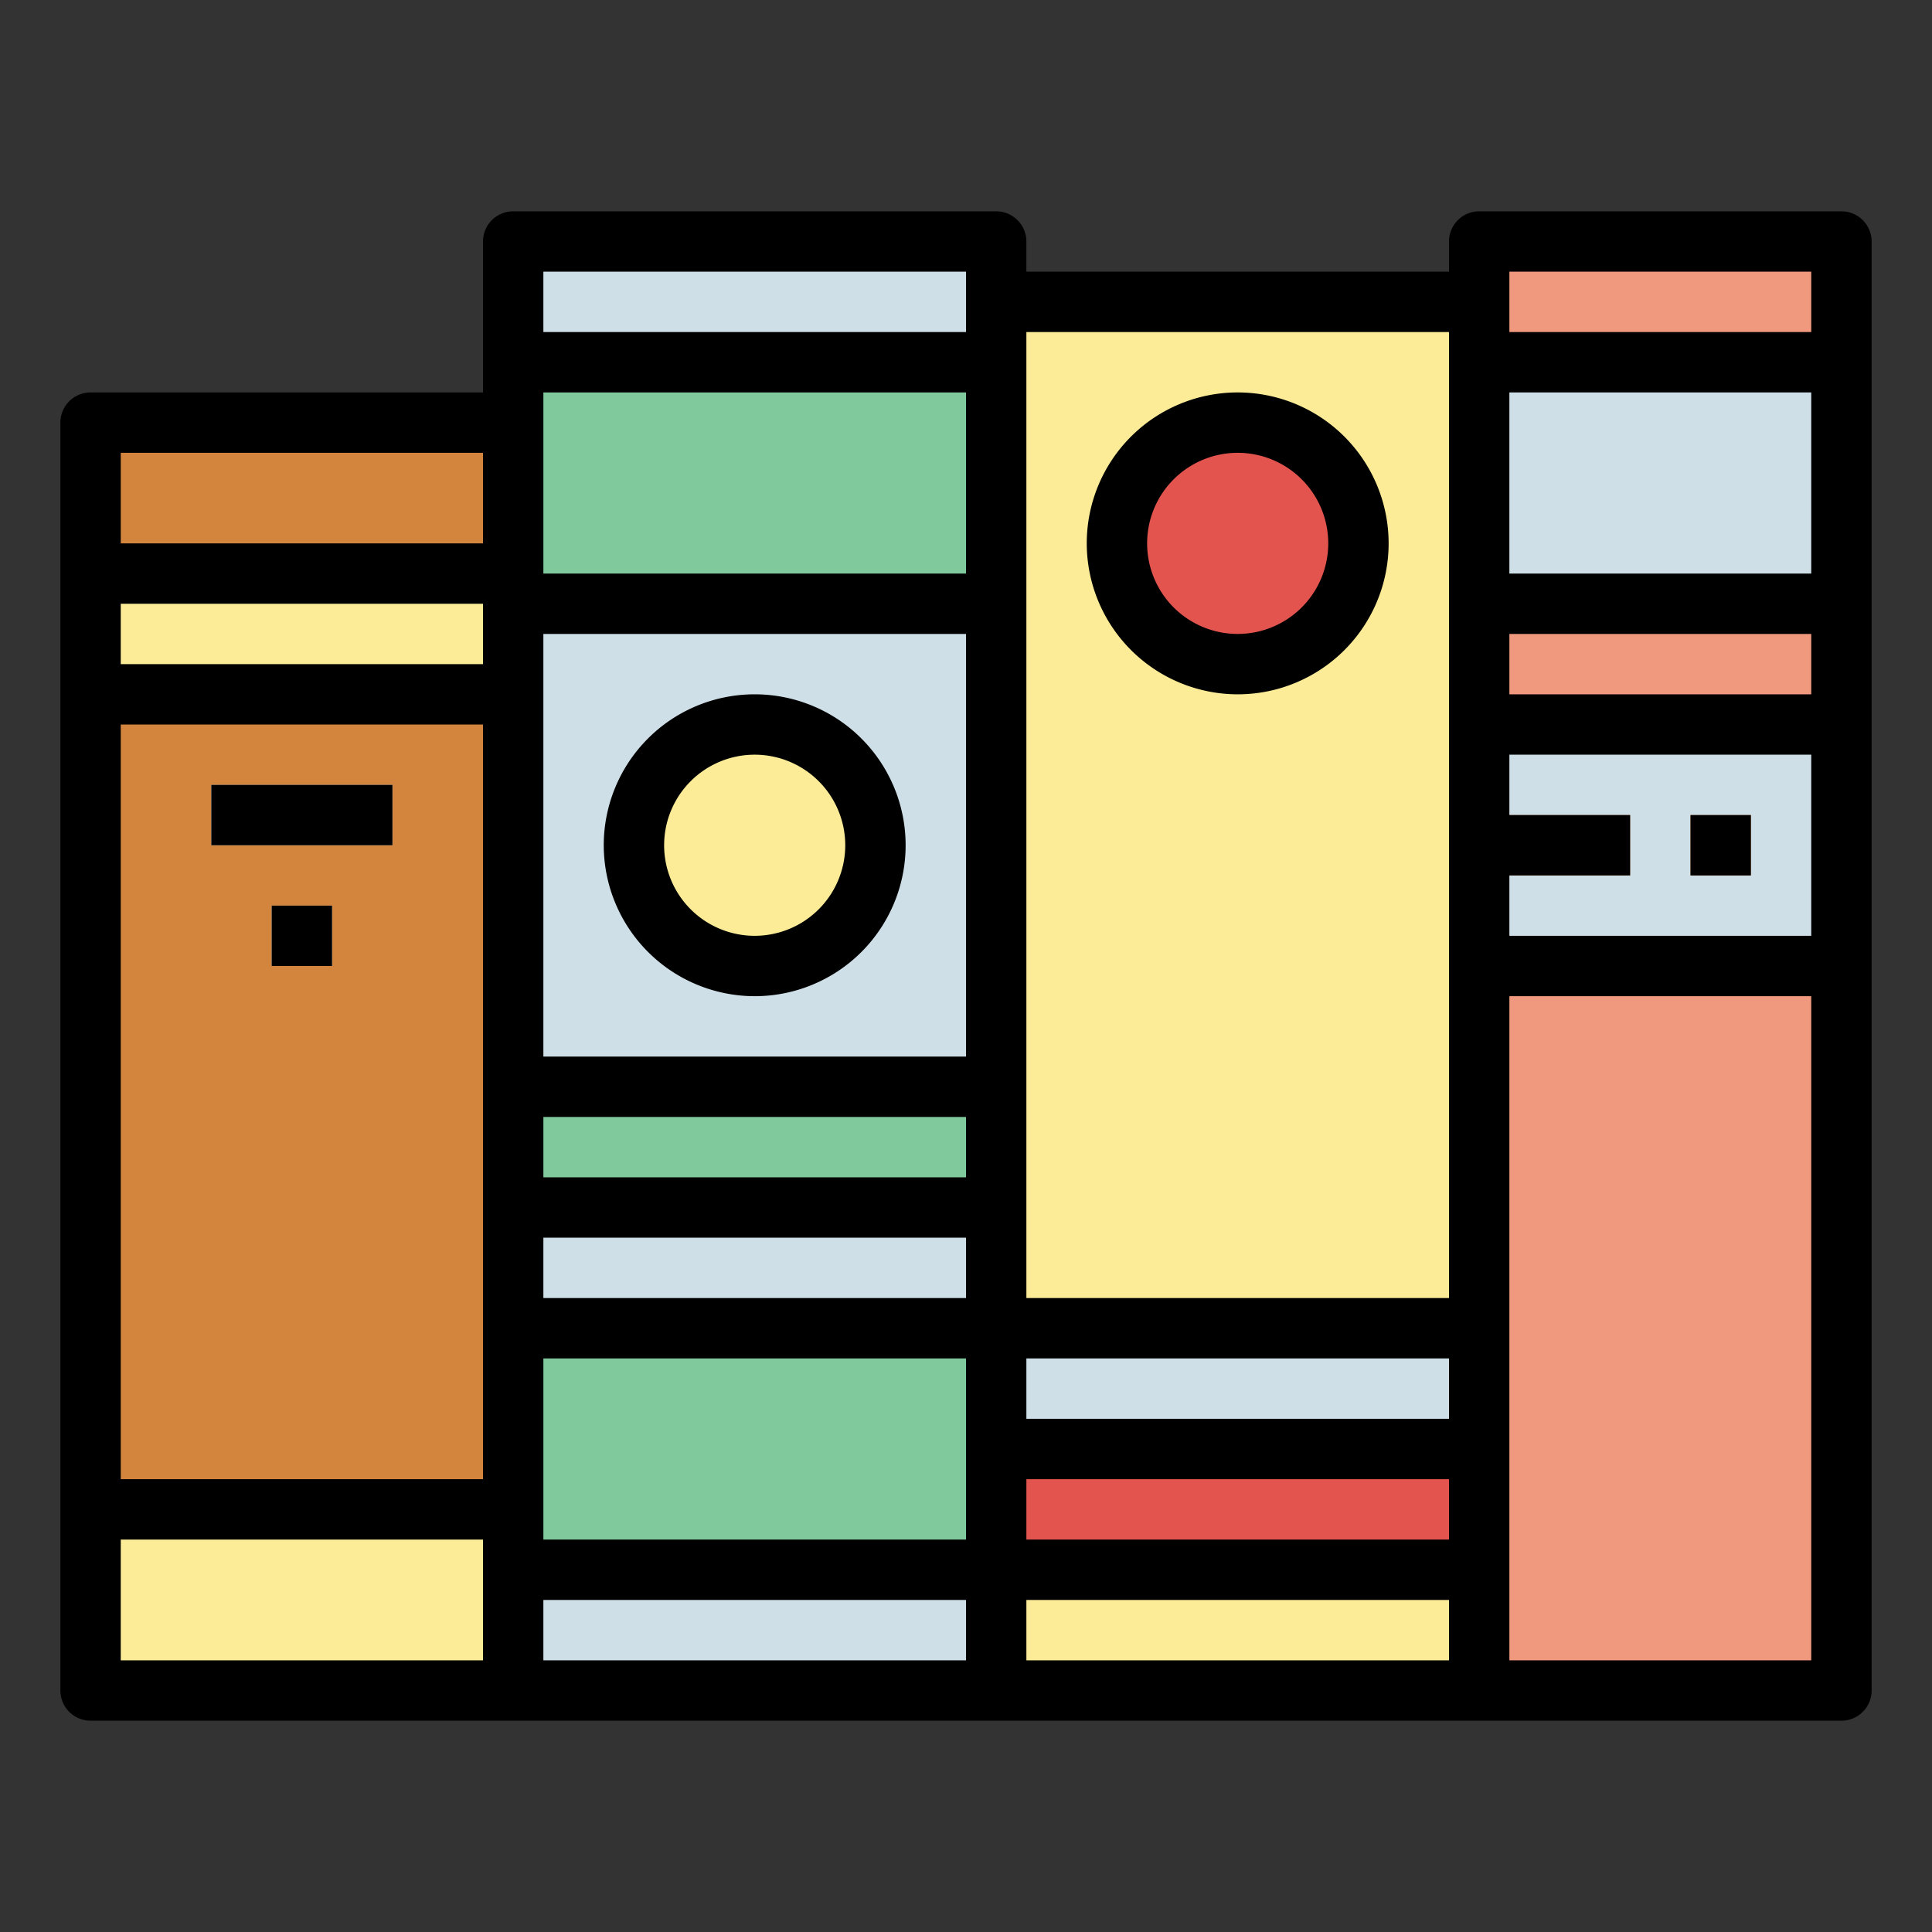 <svg height="512" viewBox="0 0 64 64" width="512" xmlns="http://www.w3.org/2000/svg"><rect x="0" y="0" width="64" height="64" fill="#333333" stroke="none"/><g id="Filled_outline" data-name="Filled outline"><path d="m-11 28h42v14h-42z" fill="#d3843d" transform="matrix(0 1 -1 0 45 25)"/><path d="m31 26h48v12h-48z" fill="#f1997e" transform="matrix(0 1 -1 0 87 -23)"/><path d="m51 10h8v12h-8z" fill="#cfdfe8" transform="matrix(0 1 -1 0 71 -39)"/><path d="m51 22h8v12h-8z" fill="#cfdfe8" transform="matrix(0 1 -1 0 83 -27)"/><path d="m49 27h5v2h-5z" fill="#d3843d"/><path d="m56 27h2v2h-2z" fill="#d3843d"/><path d="m18 25h46v16h-46z" fill="#fcec97" transform="matrix(0 1 -1 0 74 -8)"/><circle cx="41" cy="18" fill="#e4544f" r="4"/><path d="m39 42h4v16h-4z" fill="#e4544f" transform="matrix(0 1 -1 0 91 9)"/><path d="m39 38h4v16h-4z" fill="#cfdfe8" transform="matrix(0 1 -1 0 87 5)"/><path d="m8 14h4v14h-4z" fill="#fcec97" transform="matrix(0 1 -1 0 31 11)"/><path d="m7 46h6v14h-6z" fill="#fcec97" transform="matrix(0 1 -1 0 63 43)"/><g fill="#cfdfe8"><path d="m7 26h6v2h-6z"/><path d="m9 30h2v2h-2z"/><path d="m1 24h48v16h-48z" transform="matrix(0 1 -1 0 57 7)"/></g><path d="m21 8h8v16h-8z" fill="#7fc99d" transform="matrix(0 1 -1 0 41 -9)"/><path d="m21 40h8v16h-8z" fill="#7fc99d" transform="matrix(0 1 -1 0 73 23)"/><path d="m17 36h16v4h-16z" fill="#7fc99d"/><circle cx="25" cy="28" fill="#fcec97" r="4"/><path d="m61 7h-12a1 1 0 0 0 -1 1v1h-14v-1a1 1 0 0 0 -1-1h-16a1 1 0 0 0 -1 1v5h-13a1 1 0 0 0 -1 1v42a1 1 0 0 0 1 1h58a1 1 0 0 0 1-1v-48a1 1 0 0 0 -1-1zm-1 24h-10v-2h4v-2h-4v-2h10zm-56-7h12v25h-12zm0-4h12v2h-12zm56-1h-10v-6h10zm-12 28h-14v-2h14zm-16-8h-14v-2h14zm-14 2h14v2h-14zm14-6h-14v-14h14zm0-16h-14v-6h14zm-14 26h14v6h-14zm16 4h14v2h-14zm16-26v-2h10v2zm0-14h10v2h-10zm-2 2v32h-14v-32zm-16-2v2h-14v-2zm-16 6v3h-12v-3zm-12 36h12v4h-12zm14 2h14v2h-14zm16 0h14v2h-14zm16 2v-22h10v22z"/><path d="m56 27h2v2h-2z"/><path d="m41 23a5 5 0 1 0 -5-5 5.006 5.006 0 0 0 5 5zm0-8a3 3 0 1 1 -3 3 3 3 0 0 1 3-3z"/><path d="m7 26h6v2h-6z"/><path d="m9 30h2v2h-2z"/><path d="m25 33a5 5 0 1 0 -5-5 5.006 5.006 0 0 0 5 5zm0-8a3 3 0 1 1 -3 3 3 3 0 0 1 3-3z"/></g></svg>